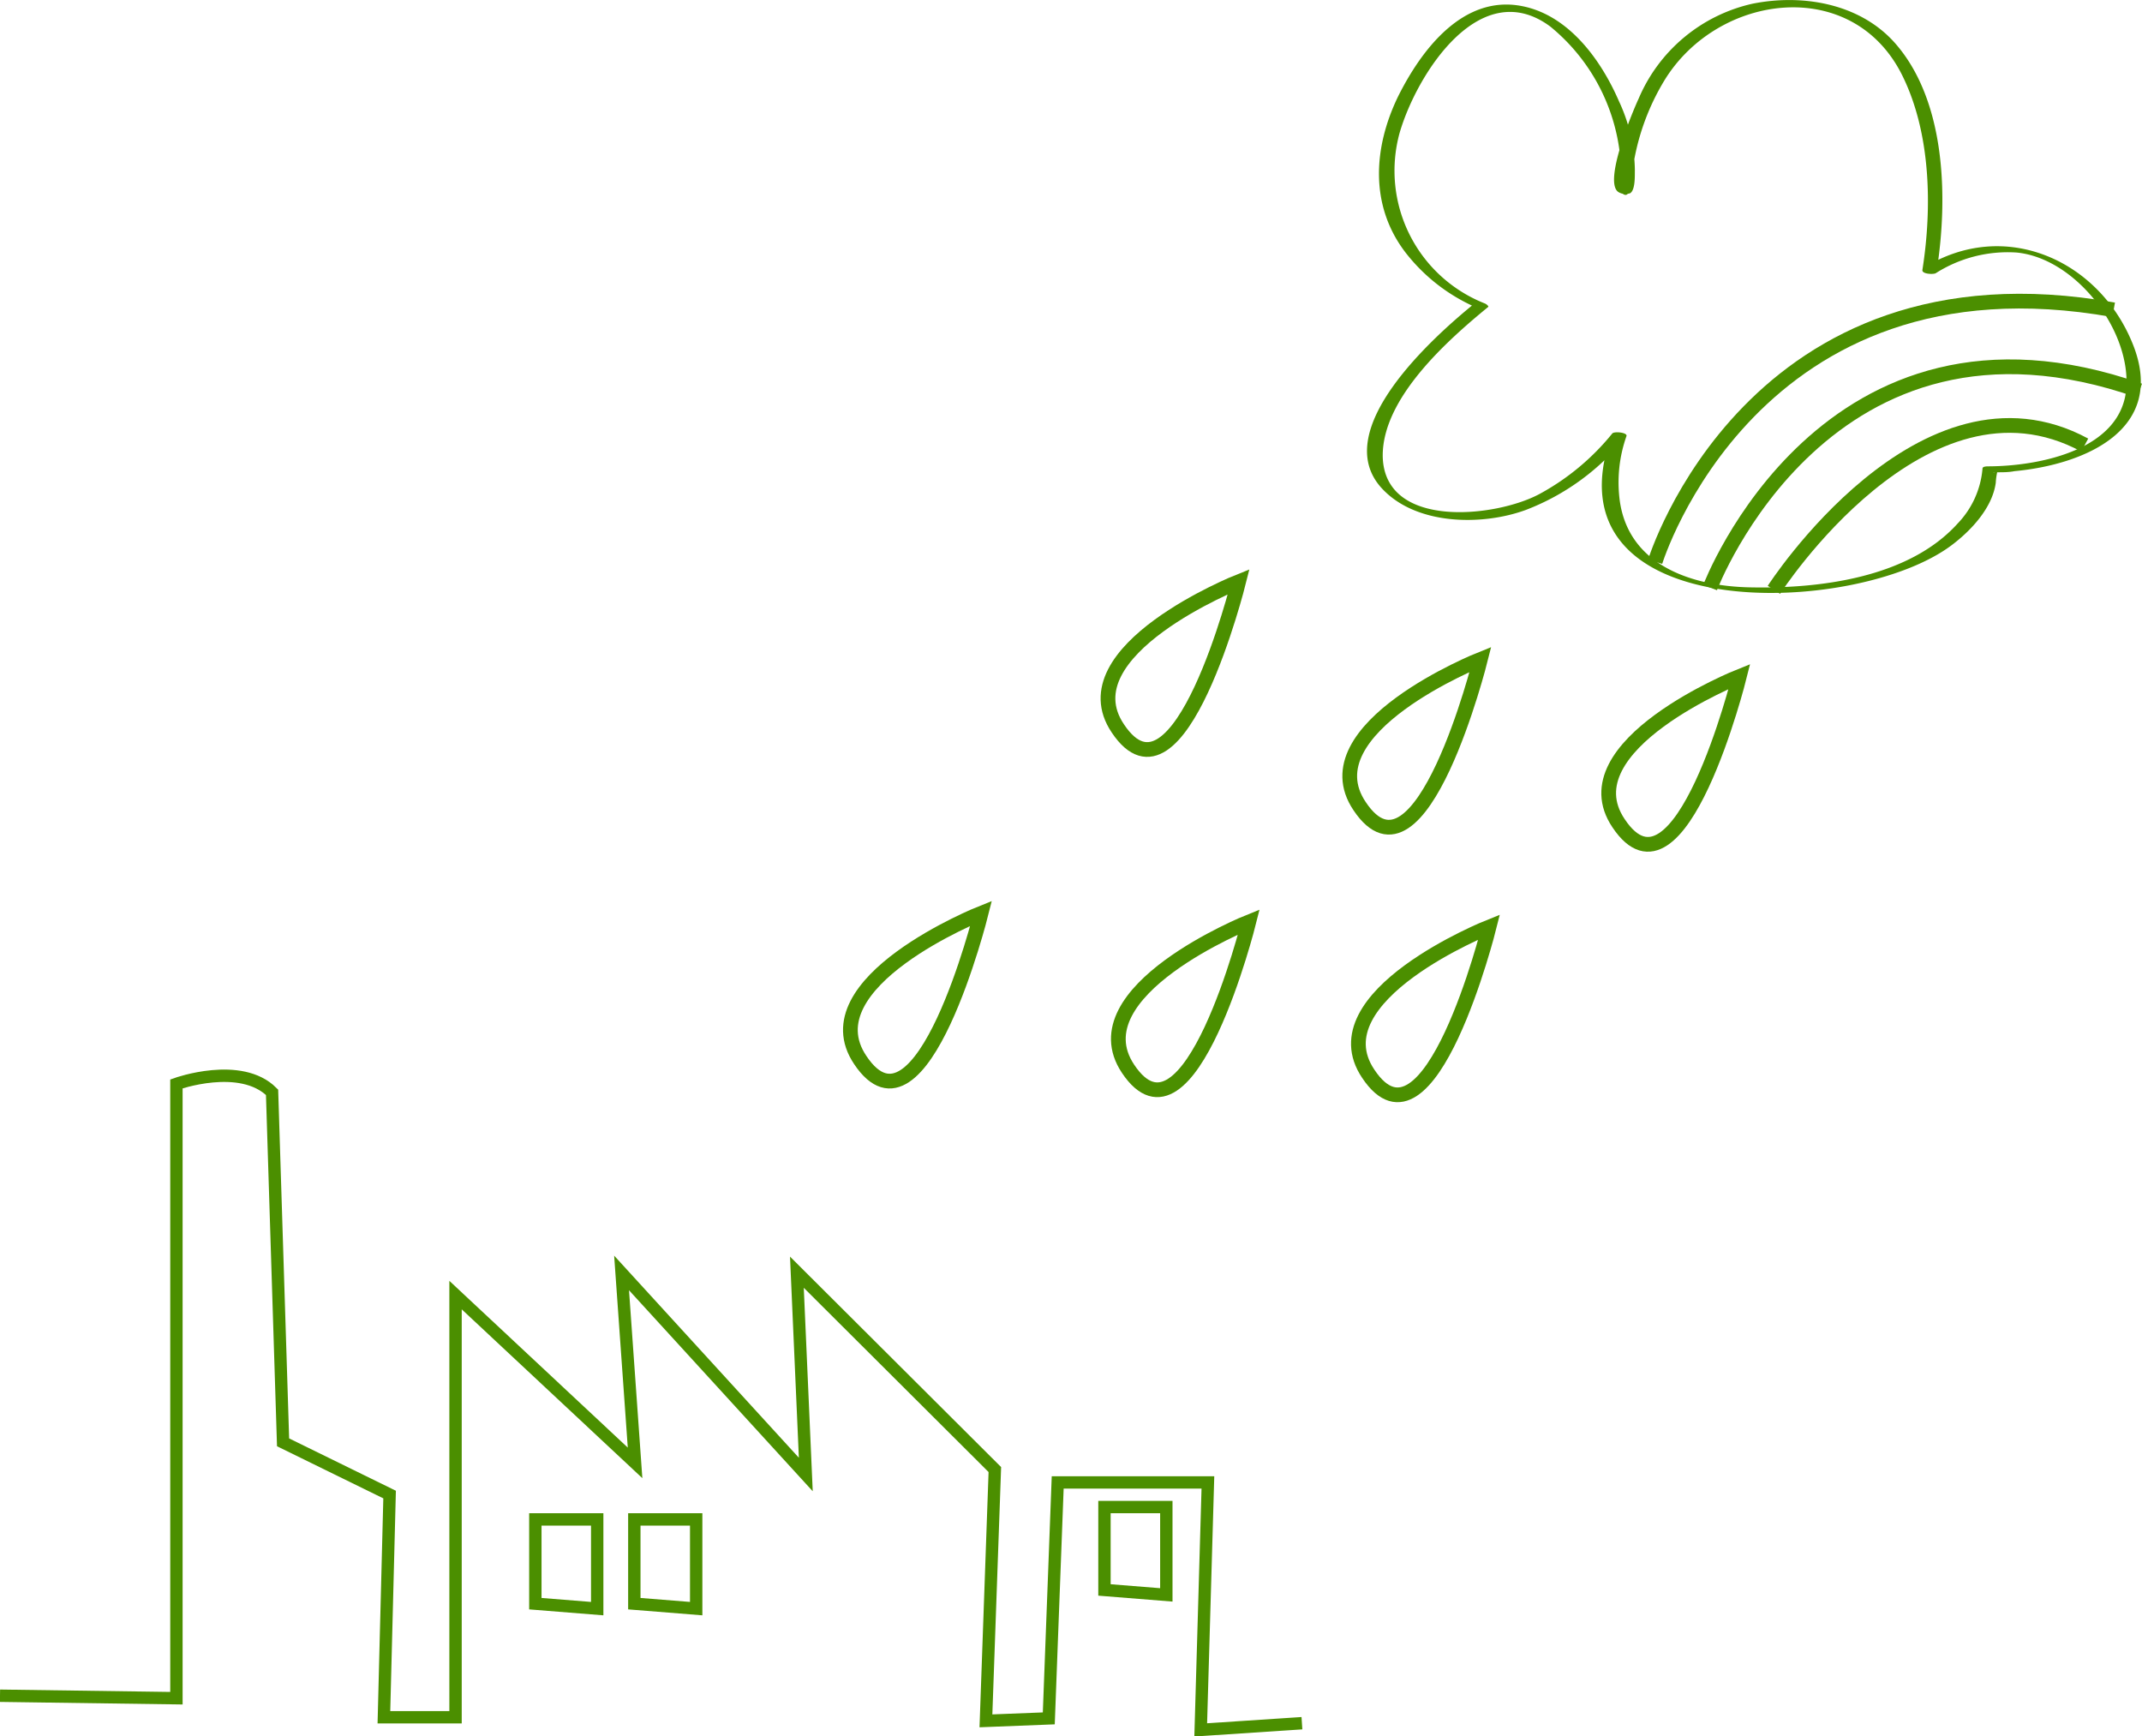 <svg xmlns="http://www.w3.org/2000/svg" viewBox="0 0 173.13 140.31"><defs><style>.cls-1{fill:#4b8f00;}.cls-2,.cls-3{fill:none;stroke:#4b8f00;stroke-miterlimit:10;}.cls-2{stroke-width:1.19px;}</style></defs><title>Asset 8</title><g id="Layer_2" data-name="Layer 2"><g id="PROSELF"><path class="cls-1" d="M120,24.85a11.53,11.53,0,0,1-6.88-13.76c1.36-4.72,6.49-12.85,12.19-8.61a15.57,15.57,0,0,1,5.64,10.47c0,.5-.38,2.27-.17,2.59,1.09,1.66,1.11-1,1.15-1.27a18.94,18.94,0,0,1,2.64-7.51c4.35-7,15.19-8.41,19.19-.32,2.3,4.65,2.42,10.65,1.62,15.71-.05.34.91.37,1.08.26A10.84,10.84,0,0,1,163,20.74c4.72.46,9.14,6.15,8.87,10.86-.3,5.11-7.07,6.41-11.17,6.42-.09,0-.46,0-.46.17a7.28,7.28,0,0,1-2,4.44c-4,4.44-11.26,5.29-16.82,5.17-4.71-.1-9.77-1.79-10.5-7a11.23,11.23,0,0,1,.54-5.22c.11-.3-1-.41-1.15-.21a19.54,19.54,0,0,1-5.85,4.87c-3.53,1.92-12.64,2.92-12.7-3.09,0-4.65,5.18-9.27,8.51-12,.21-.17-.84-.5-1.12-.27-3.28,2.67-11.67,10.15-7.54,14.83,2.73,3.08,8.14,3.14,11.7,1.84a19.1,19.1,0,0,0,8.12-5.93l-1.15-.21c-5.63,15.58,19.64,14.84,27.44,9,1.54-1.15,3.31-3,3.59-5.06a5.32,5.32,0,0,1,.15-1c-.1.26-.74.17,0,.15.45,0,.91,0,1.36-.09,5.68-.53,12.3-3.35,9.59-10.21S162,17.89,155.45,22l1.08.26c.94-5.93.77-13.94-3.51-18.61C150.18.59,145.64-.17,141.65.63a13.1,13.1,0,0,0-9.2,7.66c-.41.87-2.94,6.83-1.61,7.58a1.1,1.1,0,0,0,.93.07c.42-.29.36-1.44.37-1.86a13.51,13.51,0,0,0-1.29-5.58C129.41,5.18,126.8,1.55,123,.82c-4.76-.92-8.12,3.54-10,7.31-2,4.13-2.3,8.8.58,12.58a14.62,14.62,0,0,0,5.71,4.46C119.67,25.32,120.68,25.15,120,24.85Z" transform="translate(0 -0.33)"/><path class="cls-2" d="M119.66,53.62s-14,5.58-9.77,11.86C114.84,72.92,119.66,53.62,119.66,53.62Z" transform="translate(0 -0.33)"/><path class="cls-2" d="M100.12,47.34s-14,5.58-9.77,11.86C95.31,66.64,100.12,47.34,100.12,47.34Z" transform="translate(0 -0.33)"/><path class="cls-2" d="M79.3,74.14s-14,5.58-9.77,11.86C74.49,93.44,79.3,74.14,79.3,74.14Z" transform="translate(0 -0.33)"/><path class="cls-2" d="M140.59,55s-14,5.58-9.77,11.86C135.78,74.31,140.59,55,140.59,55Z" transform="translate(0 -0.33)"/><path class="cls-2" d="M120.36,75.25s-14,5.58-9.77,11.86C115.54,94.55,120.36,75.25,120.36,75.25Z" transform="translate(0 -0.33)"/><path class="cls-2" d="M100.94,74.84S87,80.43,91.17,86.7C96.12,94.14,100.94,74.84,100.94,74.84Z" transform="translate(0 -0.33)"/><path class="cls-3" d="M0,137.38l14.26.2V87.93s5.19-1.86,7.73.68l.89,28.29,8.61,4.22-.46,18h5.79V105l14.51,13.56-1.09-15.35L65.13,119.5l-.72-16.35,16,15.95-.72,20.31,5.08-.2.72-19.07H97.63l-.58,20,8.18-.54" transform="translate(0 -0.33)"/><polygon class="cls-3" points="89.27 121.8 89.27 128.5 94.27 128.9 94.27 121.8 89.27 121.8"/><polygon class="cls-3" points="43.27 122.8 43.27 129.61 48.27 130.01 48.27 122.8 43.27 122.8"/><polygon class="cls-3" points="51.27 122.8 51.27 129.61 56.27 130.01 56.27 122.8 51.27 122.8"/><path class="cls-2" d="M138.22,47.82S147.61,23,172.93,31.9" transform="translate(0 -0.33)"/><path class="cls-2" d="M133.78,45.73s7.83-25.58,37.06-20.36" transform="translate(0 -0.33)"/><path class="cls-2" d="M143.38,48s12.07-18.75,25.12-11.7" transform="translate(0 -0.33)"/></g></g></svg>